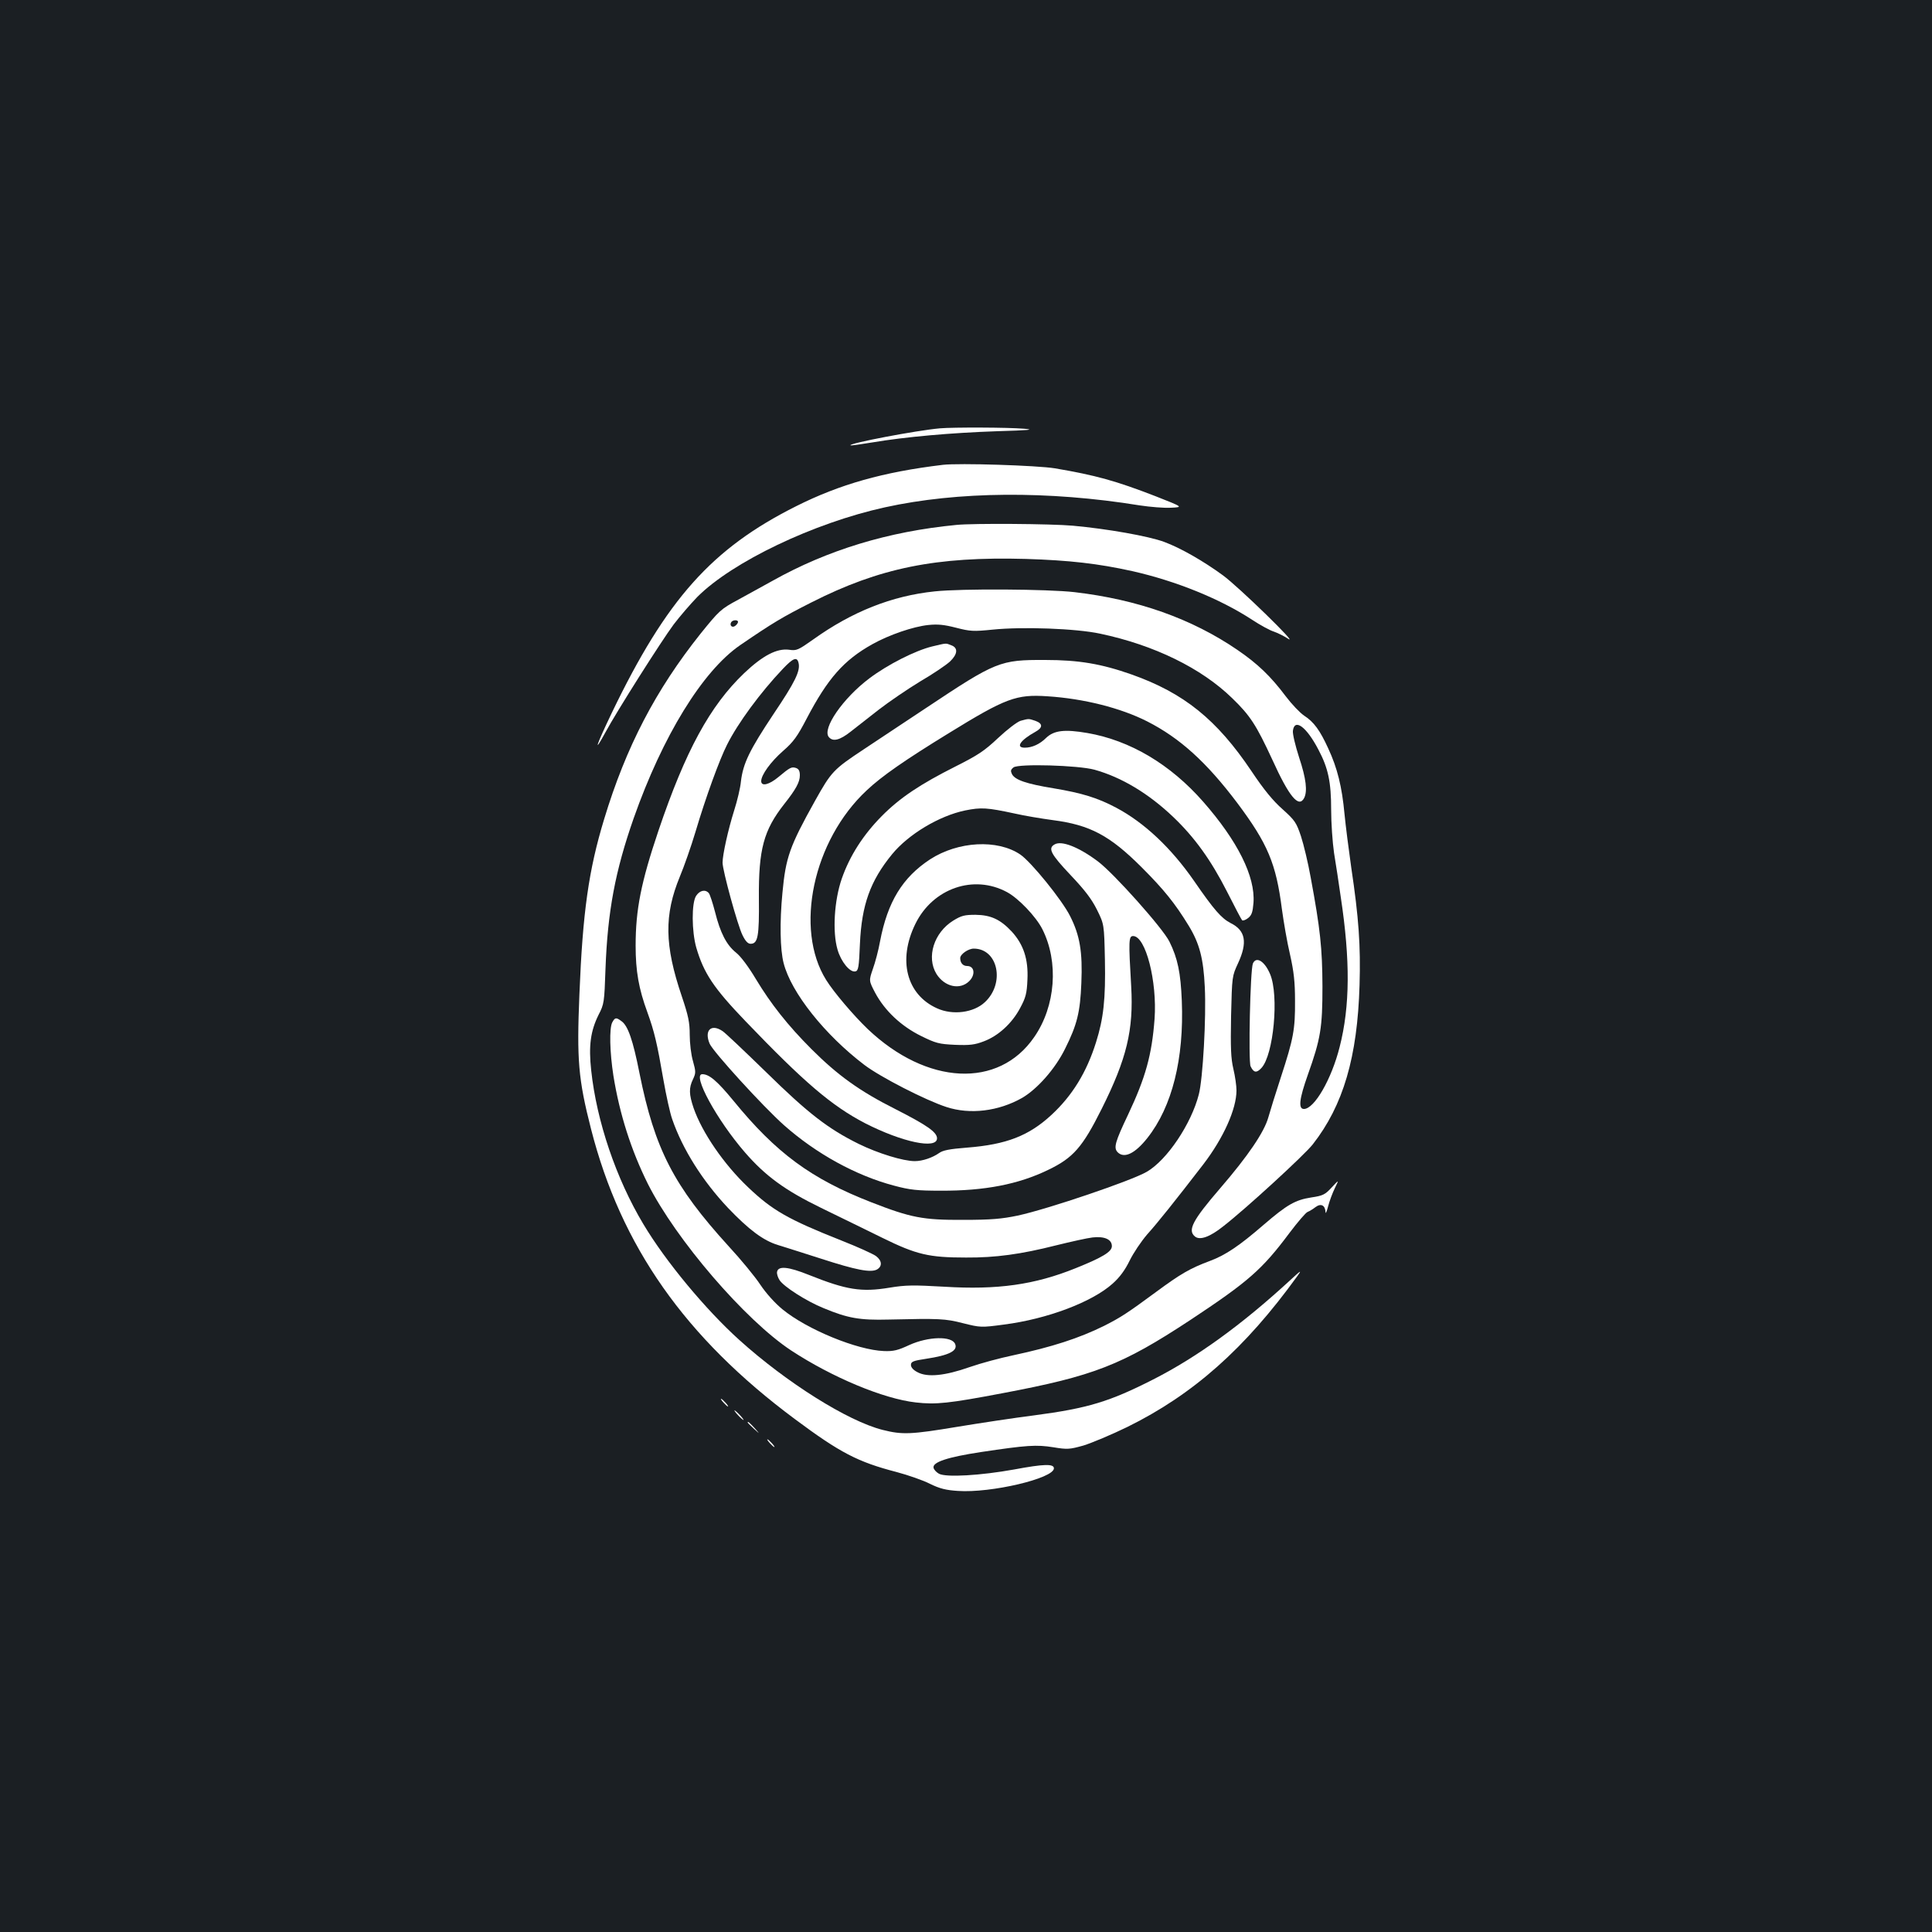 <?xml version="1.0" standalone="no"?>
<!DOCTYPE svg PUBLIC "-//W3C//DTD SVG 20010904//EN"
 "http://www.w3.org/TR/2001/REC-SVG-20010904/DTD/svg10.dtd">
<svg version="1.0" xmlns="http://www.w3.org/2000/svg"
 width="1000pt" height="1000pt" viewBox="0 0 1000 1000"
 preserveAspectRatio="xMidYMid meet">
<rect width="100%" height="100%" fill="#1b1f23"/>
<g transform="translate(0,1000) scale(0.1,-0.1)"
fill="#ffffff" stroke="none">
<path d="M4865 7783 c-123 -11 -474 -78 -463 -88 2 -2 53 5 113 15 171 29 410
50 645 58 169 5 199 8 140 13 -79 7 -367 8 -435 2z"/>
<path d="M4880 7594 c-309 -37 -534 -101 -759 -214 -437 -219 -671 -481 -954
-1069 -81 -169 -99 -222 -33 -101 57 106 289 472 353 558 32 42 87 106 123
143 181 181 601 382 970 463 377 83 845 87 1320 10 53 -8 125 -14 160 -12 65
3 65 3 -80 60 -204 79 -308 108 -520 144 -91 15 -497 28 -580 18z"/>
<path d="M4950 7283 c-353 -34 -667 -130 -951 -289 -46 -25 -126 -70 -178 -98
-91 -49 -98 -56 -195 -176 -232 -291 -386 -586 -499 -960 -80 -263 -111 -481
-128 -907 -14 -338 -6 -438 60 -696 155 -607 487 -1080 1055 -1502 235 -175
326 -222 526 -274 60 -16 138 -43 173 -61 51 -25 83 -33 145 -37 171 -12 497
65 497 117 0 24 -51 23 -206 -6 -172 -31 -352 -42 -389 -22 -14 8 -26 21 -28
31 -6 29 73 55 244 81 240 36 288 39 376 25 73 -12 84 -11 156 9 42 13 145 56
227 96 341 168 610 407 880 781 25 34 19 31 -41 -25 -246 -226 -477 -394 -705
-510 -226 -115 -337 -149 -617 -186 -103 -13 -281 -40 -396 -59 -241 -40 -285
-42 -388 -16 -181 46 -497 245 -741 465 -175 158 -382 407 -497 600 -141 235
-242 533 -270 796 -14 128 -3 204 38 287 29 56 30 64 36 238 11 297 50 506
146 780 150 426 356 761 550 895 171 117 220 146 370 222 353 179 645 238
1110 225 225 -7 374 -24 550 -63 227 -51 456 -144 621 -252 41 -27 92 -55 112
-61 20 -7 53 -23 74 -37 62 -41 -255 268 -337 328 -101 74 -220 142 -304 173
-80 30 -296 68 -473 84 -110 10 -517 13 -603 4z m-1130 -502 c0 -5 -6 -14 -14
-20 -16 -13 -32 2 -21 19 8 12 35 13 35 1z"/>
<path d="M4838 6939 c-222 -23 -428 -105 -629 -249 -78 -55 -86 -59 -125 -53
-63 8 -136 -30 -232 -121 -177 -169 -304 -402 -444 -816 -90 -267 -118 -408
-118 -595 0 -131 16 -223 61 -345 36 -100 50 -159 83 -350 14 -80 34 -171 45
-202 54 -157 158 -321 289 -460 109 -114 183 -169 258 -192 33 -10 133 -42
224 -71 182 -59 256 -73 289 -56 28 16 27 45 -4 69 -14 11 -96 48 -182 82
-275 109 -356 156 -480 274 -126 119 -239 284 -283 411 -24 71 -25 104 -3 149
15 32 15 39 0 93 -10 33 -17 94 -17 137 0 64 -7 98 -41 199 -90 265 -92 421
-10 620 21 50 58 155 81 232 53 179 124 373 163 450 56 112 173 271 289 393
53 56 73 64 81 32 11 -42 -17 -99 -130 -267 -123 -185 -157 -254 -168 -348 -3
-33 -19 -100 -35 -150 -31 -98 -60 -229 -60 -270 0 -41 78 -325 103 -375 15
-31 28 -45 42 -45 38 0 45 38 43 235 -2 255 25 353 131 488 61 77 81 114 81
149 0 23 -6 33 -20 38 -23 7 -30 4 -91 -47 -48 -40 -89 -50 -89 -21 0 32 49
100 113 156 54 47 74 75 122 167 109 208 192 303 341 386 86 48 211 91 289 99
48 5 81 2 143 -14 74 -19 90 -20 189 -10 156 16 433 6 558 -21 279 -59 523
-178 683 -334 93 -90 124 -138 207 -317 88 -194 137 -252 165 -200 18 35 11
100 -26 211 -19 59 -34 121 -32 137 8 67 70 22 132 -97 51 -96 66 -168 66
-311 0 -68 7 -169 15 -224 9 -55 25 -158 35 -230 49 -324 48 -563 -6 -774 -42
-167 -131 -321 -185 -321 -30 0 -24 52 20 176 67 188 76 245 76 459 -1 197
-11 295 -61 564 -13 73 -36 169 -50 212 -24 72 -32 83 -95 140 -49 43 -97 101
-161 197 -180 268 -350 405 -621 501 -156 55 -273 75 -447 75 -234 1 -254 -7
-616 -248 -120 -80 -266 -176 -324 -215 -157 -104 -167 -115 -252 -267 -131
-235 -151 -292 -168 -474 -15 -154 -12 -296 6 -365 39 -153 214 -372 418 -527
83 -63 317 -183 425 -218 122 -40 269 -22 391 47 79 46 172 151 223 255 62
124 78 189 84 339 7 163 -8 248 -58 347 -42 84 -202 281 -258 319 -118 80
-322 69 -467 -25 -143 -94 -220 -220 -259 -425 -8 -45 -25 -109 -37 -142 -21
-61 -21 -61 12 -124 50 -93 134 -172 237 -223 77 -38 93 -42 176 -46 76 -3
102 0 149 18 75 28 146 93 188 172 29 54 35 75 38 148 5 105 -20 181 -81 248
-59 63 -108 86 -188 87 -56 0 -73 -4 -115 -30 -100 -62 -140 -189 -87 -276 42
-67 122 -85 170 -37 33 33 27 78 -11 78 -22 0 -36 16 -36 41 0 20 42 49 70 49
126 0 163 -179 58 -277 -58 -55 -167 -69 -248 -32 -158 71 -204 250 -112 437
90 184 302 258 475 164 59 -32 149 -126 182 -191 86 -170 69 -399 -42 -559
-184 -268 -556 -249 -862 42 -73 70 -176 191 -215 254 -165 264 -68 722 210
981 78 74 200 158 423 295 297 183 351 203 513 192 187 -12 378 -60 516 -130
169 -86 307 -211 466 -422 158 -211 201 -314 231 -549 9 -66 27 -172 42 -235
20 -89 26 -143 26 -240 1 -148 -8 -196 -73 -395 -27 -82 -56 -176 -65 -208
-21 -76 -105 -200 -249 -367 -144 -167 -170 -218 -131 -250 25 -21 77 -3 147
53 117 91 419 368 463 424 158 202 231 452 242 824 6 205 -4 348 -43 609 -13
91 -29 216 -35 278 -13 140 -37 237 -84 338 -43 94 -74 137 -125 170 -22 15
-64 59 -95 100 -78 104 -146 169 -250 240 -237 162 -517 261 -843 299 -138 16
-586 19 -724 4z"/>
<path d="M4825 6654 c-87 -21 -231 -94 -325 -165 -137 -103 -246 -261 -210
-304 21 -25 56 -17 113 28 30 23 96 75 147 115 52 40 147 105 213 145 67 39
136 86 154 103 40 38 43 71 7 84 -30 12 -23 12 -99 -6z"/>
<path d="M5282 6269 c-18 -6 -68 -44 -116 -89 -71 -67 -105 -89 -218 -146
-183 -92 -289 -162 -384 -258 -96 -97 -166 -206 -207 -324 -39 -112 -49 -275
-22 -367 18 -63 64 -119 92 -113 16 3 19 21 24 143 9 202 54 326 166 463 85
104 244 199 378 227 84 17 114 15 258 -16 48 -11 137 -26 197 -34 192 -25 294
-79 460 -245 115 -115 172 -186 243 -302 56 -92 76 -170 83 -317 8 -157 -10
-476 -31 -556 -39 -152 -164 -339 -269 -400 -78 -46 -515 -194 -669 -227 -82
-17 -137 -22 -282 -22 -207 -1 -270 11 -475 91 -311 121 -493 255 -714 526
-84 102 -125 137 -161 137 -54 0 76 -238 221 -405 106 -122 207 -196 394 -287
91 -44 233 -114 317 -155 177 -87 241 -102 433 -102 153 -1 284 17 466 63 77
19 162 38 189 41 62 7 100 -10 100 -45 0 -29 -48 -58 -187 -114 -213 -86 -405
-113 -681 -96 -159 9 -198 9 -283 -5 -145 -24 -222 -12 -417 66 -107 43 -159
48 -165 16 -2 -10 4 -29 13 -43 22 -34 139 -109 228 -145 125 -52 187 -63 337
-59 262 6 292 5 385 -19 89 -22 92 -23 211 -7 226 29 457 117 563 212 37 33
64 70 88 119 19 39 60 100 91 136 54 60 142 170 290 362 105 137 172 287 172
383 0 24 -7 73 -16 111 -13 55 -15 108 -12 274 5 206 5 206 36 273 50 108 39
170 -38 208 -48 25 -86 68 -190 219 -118 170 -257 301 -402 378 -96 51 -176
76 -326 101 -140 23 -198 43 -214 73 -8 17 -7 23 8 35 27 20 335 11 419 -12
140 -39 280 -123 408 -245 111 -106 195 -223 278 -386 39 -77 74 -144 78 -148
4 -4 18 1 31 11 19 15 24 31 28 79 10 136 -82 320 -260 523 -170 194 -379 318
-600 356 -117 20 -172 14 -213 -25 -33 -33 -73 -51 -111 -51 -49 0 -23 39 55
82 40 22 39 43 0 57 -36 12 -33 12 -77 0z"/>
<path d="M5458 5629 c-35 -20 -19 -50 82 -157 75 -79 110 -125 138 -181 37
-75 37 -75 41 -258 4 -204 -7 -304 -46 -428 -49 -156 -123 -276 -231 -376
-117 -108 -233 -153 -436 -169 -91 -7 -126 -14 -145 -28 -34 -24 -86 -42 -126
-42 -60 0 -190 40 -290 89 -158 78 -262 158 -480 372 -110 107 -211 203 -225
212 -59 40 -96 4 -67 -65 18 -42 277 -326 385 -422 167 -148 373 -261 570
-313 82 -22 119 -26 242 -26 226 -1 402 33 556 108 129 62 177 117 276 315
130 260 166 409 153 635 -14 237 -13 260 10 260 65 0 125 -235 111 -429 -14
-187 -47 -304 -136 -493 -69 -145 -77 -174 -55 -197 34 -34 90 -7 154 74 128
162 190 410 178 710 -6 145 -21 219 -64 306 -33 68 -287 353 -371 416 -99 74
-188 109 -224 87z"/>
<path d="M3603 5363 c-24 -37 -23 -184 1 -268 39 -133 90 -209 254 -380 305
-318 447 -439 620 -529 192 -98 372 -136 372 -78 0 32 -52 68 -215 151 -185
93 -299 175 -435 311 -123 123 -211 235 -288 363 -37 62 -77 116 -102 136 -50
40 -82 103 -109 211 -12 46 -26 89 -32 97 -18 21 -47 15 -66 -14z"/>
<path d="M6485 5013 c-14 -33 -24 -506 -12 -532 16 -34 31 -36 56 -9 63 67 92
375 45 486 -28 67 -72 94 -89 55z"/>
<path d="M3169 4708 c-16 -30 -13 -154 6 -276 32 -199 92 -386 178 -559 146
-290 504 -706 742 -863 212 -139 477 -250 645 -269 104 -12 171 -5 450 48 472
89 616 145 970 378 301 199 373 262 514 451 43 57 85 106 94 109 10 4 28 15
41 25 28 21 50 10 52 -26 0 -11 6 2 13 29 7 28 23 70 35 95 22 45 22 45 -16 4
-34 -37 -45 -43 -106 -52 -83 -13 -125 -37 -247 -142 -125 -108 -196 -156
-276 -186 -105 -39 -154 -68 -280 -161 -148 -109 -183 -132 -270 -176 -130
-64 -269 -109 -470 -152 -67 -14 -168 -41 -225 -61 -128 -45 -218 -54 -269
-27 -22 11 -35 25 -35 38 0 17 11 22 79 32 118 18 164 41 150 76 -16 43 -139
40 -238 -5 -58 -27 -81 -33 -131 -31 -137 5 -397 111 -525 216 -39 32 -85 83
-115 128 -27 41 -101 131 -164 199 -284 312 -382 502 -461 895 -34 172 -60
247 -94 270 -27 20 -33 19 -47 -7z"/>
<path d="M3745 2740 c10 -11 20 -20 23 -20 3 0 -3 9 -13 20 -10 11 -20 20 -23
20 -3 0 3 -9 13 -20z"/>
<path d="M3820 2675 c13 -14 26 -25 28 -25 3 0 -5 11 -18 25 -13 14 -26 25
-28 25 -3 0 5 -11 18 -25z"/>
<path d="M3870 2637 c0 -2 15 -16 33 -33 32 -29 32 -29 3 4 -28 30 -36 37 -36
29z"/>
<path d="M3985 2530 c10 -11 20 -20 23 -20 3 0 -3 9 -13 20 -10 11 -20 20 -23
20 -3 0 3 -9 13 -20z"/>
</g>
</svg>
